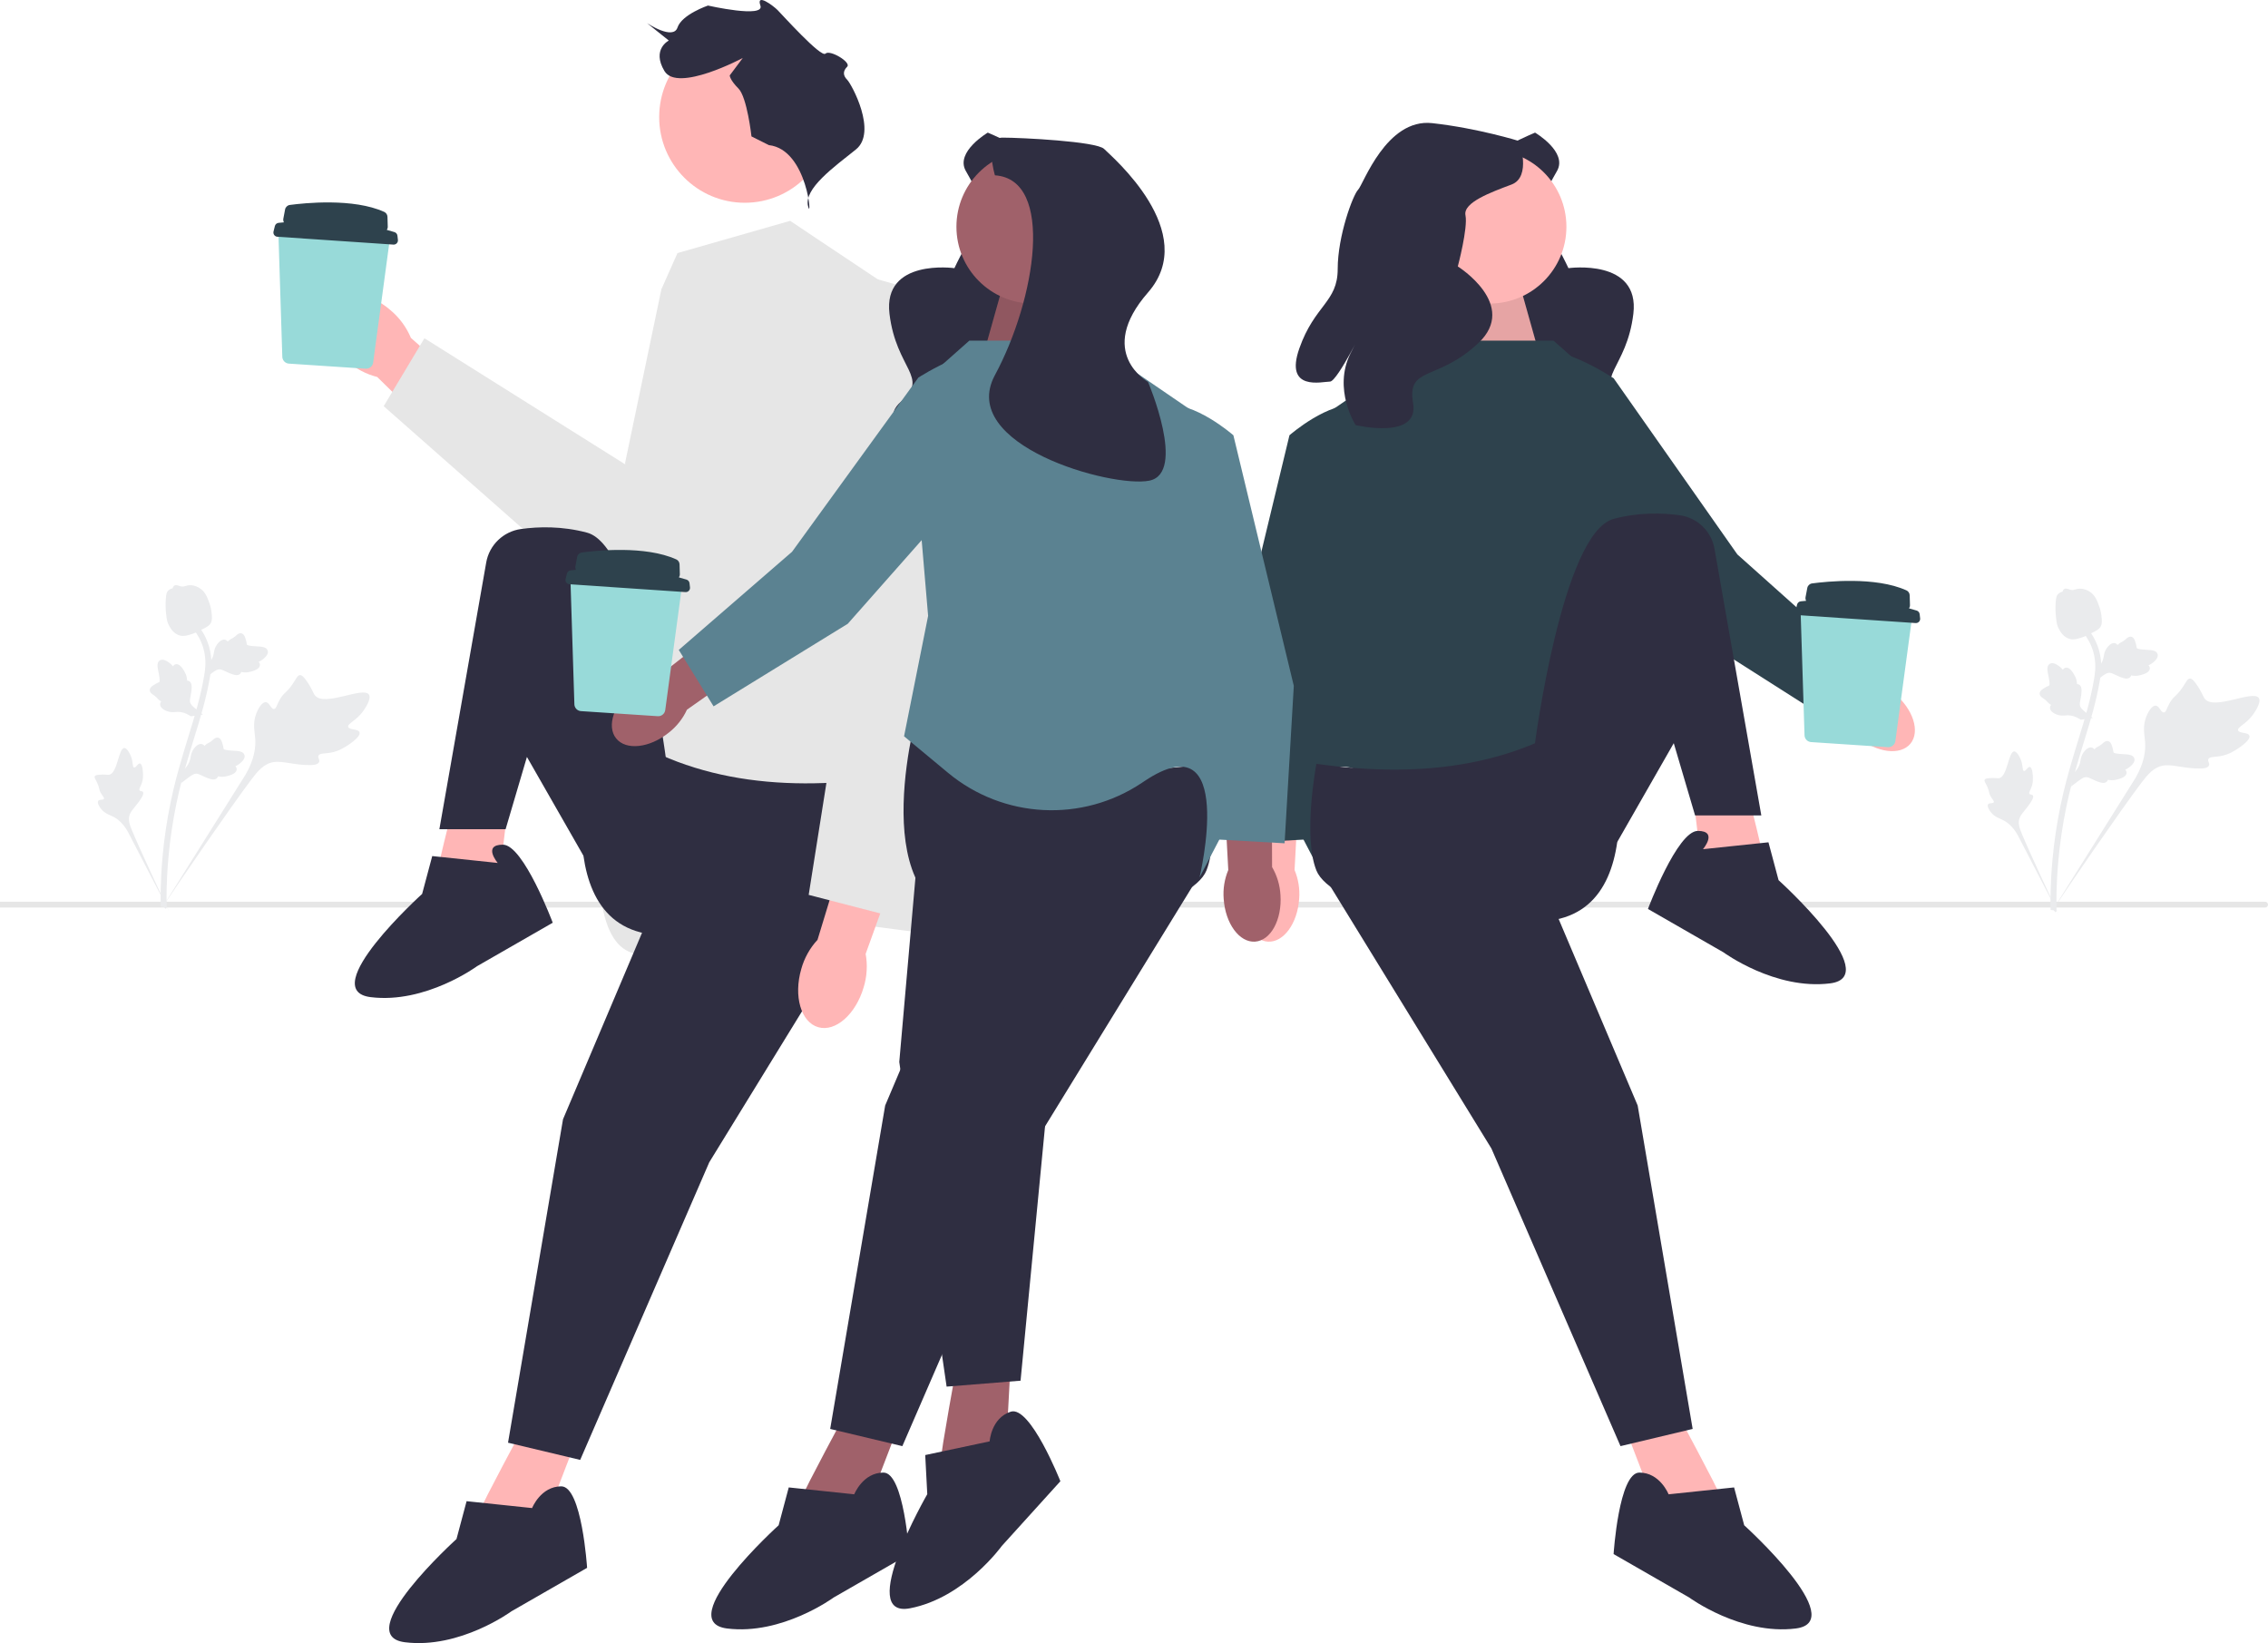 <svg width="802" height="581" viewBox="0 0 802 581" fill="none" xmlns="http://www.w3.org/2000/svg">
<g clip-path="url(#clip0_628785_1230)">
<path d="M802 319.884C802 320.448 801.543 320.906 800.979 320.906H0V318.862H800.979C801.543 318.862 802 319.319 802 319.884Z" fill="#E6E6E6"/>
<path d="M263.366 71.697C280.084 71.697 293.636 58.127 293.636 41.389C293.636 24.65 280.084 11.081 263.366 11.081C246.649 11.081 233.097 24.65 233.097 41.389C233.097 58.127 246.649 71.697 263.366 71.697Z" fill="#FFB6B6"/>
<path d="M279.407 78.092L239.564 89.49L233.872 102.313L221.065 163.578V260.462C221.065 260.462 205.412 294.656 213.95 324.576C223.076 356.558 255.216 318.81 279.407 323.118C303.597 327.426 342.017 331.7 342.017 331.7L319.25 227.692L313.558 100.888L279.407 78.092Z" fill="#E6E6E6"/>
<path d="M271.888 51.314L265.733 48.233C265.733 48.233 264.195 34.369 261.118 31.288C258.041 28.207 258.041 26.666 258.041 26.666L262.656 20.504C262.656 20.504 239.578 32.828 234.963 25.126C230.347 17.423 236.501 14.342 236.501 14.342L228.809 8.181C228.809 8.181 238.04 14.342 239.578 9.721C241.117 5.1 250.348 1.964 250.348 1.964C250.348 1.964 270.506 6.531 268.889 1.964C267.272 -2.603 273.426 2.019 274.965 3.559C276.503 5.1 290.35 20.504 291.888 18.964C293.427 17.423 301.12 22.045 299.581 23.585C298.043 25.126 298.043 26.666 299.581 28.207C301.12 29.747 310.351 46.693 302.658 52.854C294.966 59.016 284.196 66.719 285.734 72.881C287.273 79.043 285.734 52.854 271.888 51.314Z" fill="#2F2E41"/>
<path d="M122.672 127.621C114.903 120.916 112.061 111.466 116.324 106.516C120.587 101.566 130.339 102.991 138.11 109.7C141.251 112.337 143.716 115.69 145.297 119.476L177.857 148.305L164.02 163.315L133.391 133.302C129.416 132.292 125.741 130.345 122.672 127.621Z" fill="#FFB6B6"/>
<path d="M234.213 102.803L255.661 100.851L274.47 190.668C278.054 207.783 266.849 224.492 249.672 227.649L234.213 230.49L135.687 143.631L150.082 119.604L222.74 165.24L234.213 102.803Z" fill="#E6E6E6"/>
<path d="M186.331 502.233C186.331 502.233 169.32 533.865 170.535 532.648C171.75 531.431 192.407 538.731 192.407 538.731L204.557 507.099L186.331 502.233Z" fill="#FFB6B6"/>
<path d="M161.223 280.815C161.223 280.815 152.515 315.667 153.394 314.188C154.272 312.709 176.088 314.691 176.088 314.691L180.085 281.038L161.223 280.815Z" fill="#FFB6B6"/>
<path d="M312.699 274.954C274.256 280.362 239.533 275.647 211.24 253.436C211.24 253.436 190.584 322.782 228.251 330.082C265.919 337.382 307.839 324.835 312.699 312.669C317.559 300.503 312.699 274.954 312.699 274.954Z" fill="#2F2E41"/>
<path d="M241.009 296.854L199.089 395.779L179.648 510.141L205.165 516.224L250.807 410.987L312.699 310.236L241.009 296.854Z" fill="#2F2E41"/>
<path d="M235.542 268.643C235.542 268.643 225.821 193.213 207.595 188.347C198.71 185.974 190.402 186.204 184.22 187.063C177.99 187.928 173.023 192.695 171.934 198.898L155.371 293.204H178.792L186.331 267.655L206.38 302.708L235.542 268.643Z" fill="#2F2E41"/>
<path d="M176.003 305.142L152.845 302.708L149.271 316.091C149.271 316.091 111.604 350.156 131.045 352.589C150.486 355.023 168.712 341.64 168.712 341.64L195.456 326.279C195.456 326.279 185.116 298.678 177.826 298.678C170.535 298.678 176.003 305.142 176.003 305.142Z" fill="#2F2E41"/>
<path d="M188.154 533.256L164.996 530.823L161.422 544.206C161.422 544.206 123.755 578.271 143.196 580.704C162.637 583.138 180.863 569.755 180.863 569.755L207.607 554.394C207.607 554.394 205.772 525.577 198.482 525.577C191.192 525.577 188.154 533.256 188.154 533.256Z" fill="#2F2E41"/>
<path d="M305.411 349.081C302.619 358.669 295.414 364.999 289.32 363.219C283.226 361.438 280.55 352.223 283.345 342.632C284.409 338.785 286.377 335.249 289.086 332.32L301.429 291.842L320.276 298.047L306.107 337.292C306.819 341.221 306.58 345.263 305.411 349.081Z" fill="#FFB6B6"/>
<path d="M318.457 101.064L308.629 98.289C299.362 116.75 295.377 137.419 297.115 158.007L301.966 215.456L285.961 316.432L317.33 324.558L342.05 197.838L318.457 101.064Z" fill="#E6E6E6"/>
<path d="M127.13 258.938C126.7 257.62 123.438 258.2 123.125 257.021C122.813 255.846 125.943 254.86 128.343 251.548C128.776 250.951 131.504 247.188 130.458 245.605C128.475 242.604 114.676 250.077 111.364 245.884C110.637 244.963 110.338 243.383 108.173 240.443C107.312 239.273 106.759 238.708 106.099 238.725C105.162 238.749 104.826 239.923 103.354 242.049C101.145 245.237 100.348 244.837 98.893 247.449C97.813 249.388 97.685 250.628 96.906 250.701C95.804 250.804 95.349 248.389 94.002 248.296C92.628 248.2 91.253 250.586 90.571 252.45C89.292 255.948 90.084 258.621 90.259 261.286C90.45 264.181 90.002 268.42 86.86 273.861L57.222 321.14C63.587 311.502 81.655 285.219 88.934 275.578C91.036 272.795 93.294 270.001 96.77 269.475C100.116 268.969 104.188 270.626 109.871 270.53C110.535 270.519 112.382 270.464 112.832 269.483C113.203 268.673 112.281 267.968 112.616 267.207C113.066 266.185 115.091 266.623 117.851 265.944C119.796 265.466 121.118 264.675 122.255 263.995C122.598 263.79 127.703 260.694 127.13 258.938Z" fill="#EAEBED"/>
<path d="M49.504 269.977C48.733 269.808 48.077 271.579 47.408 271.392C46.742 271.207 47.162 269.384 46.231 267.249C46.064 266.864 45.006 264.437 43.928 264.495C41.885 264.604 41.567 273.541 38.556 273.958C37.895 274.05 37.034 273.741 34.968 273.957C34.146 274.043 33.71 274.151 33.527 274.481C33.269 274.948 33.747 275.451 34.364 276.788C35.29 278.794 34.864 279.07 35.725 280.539C36.364 281.629 36.934 282.049 36.745 282.453C36.478 283.025 35.163 282.552 34.728 283.187C34.285 283.834 35.058 285.198 35.775 286.071C37.12 287.709 38.659 288.091 40.016 288.774C41.491 289.516 43.439 290.959 45.199 294.073L59.824 322.279C56.936 316.37 49.265 299.908 46.64 293.549C45.882 291.713 45.164 289.797 45.909 287.937C46.626 286.147 48.614 284.624 50.206 281.803C50.392 281.474 50.898 280.55 50.547 280.046C50.257 279.63 49.646 279.88 49.369 279.495C48.998 278.979 49.797 278.111 50.261 276.559C50.587 275.465 50.581 274.587 50.576 273.832C50.575 273.604 50.53 270.202 49.504 269.977Z" fill="#EAEBED"/>
<path d="M64.094 276.859L64.554 272.61L64.836 272.343C66.14 271.109 66.956 269.801 67.262 268.455C67.311 268.241 67.349 268.024 67.388 267.804C67.54 266.93 67.73 265.844 68.569 264.716C69.038 264.087 70.28 262.667 71.561 263.163C71.907 263.293 72.14 263.517 72.302 263.755C72.343 263.714 72.385 263.673 72.429 263.628C72.983 263.09 73.37 262.892 73.743 262.702C74.029 262.556 74.325 262.406 74.826 262.005C75.045 261.829 75.221 261.671 75.369 261.538C75.819 261.136 76.394 260.666 77.181 260.852C78.016 261.08 78.302 261.878 78.492 262.406C78.831 263.347 78.936 263.995 79.005 264.424C79.03 264.581 79.059 264.758 79.081 264.815C79.263 265.276 81.557 265.395 82.42 265.445C84.36 265.551 86.039 265.642 86.442 266.972C86.732 267.923 86.128 268.961 84.596 270.138C84.119 270.505 83.642 270.757 83.226 270.946C83.482 271.188 83.686 271.517 83.698 271.966C83.726 273.027 82.639 273.841 80.467 274.39C79.928 274.528 79.202 274.711 78.252 274.664C77.804 274.642 77.412 274.574 77.078 274.51C77.029 274.7 76.937 274.898 76.772 275.086C76.289 275.64 75.508 275.781 74.449 275.469C73.279 275.143 72.355 274.699 71.539 274.309C70.827 273.969 70.213 273.678 69.697 273.599C68.739 273.465 67.845 274.057 66.775 274.846L64.094 276.859Z" fill="#EAEBED"/>
<path d="M71.744 252.655L67.522 253.288L67.193 253.082C65.67 252.132 64.199 251.674 62.821 251.719C62.602 251.726 62.384 251.744 62.161 251.763C61.278 251.836 60.181 251.928 58.878 251.402C58.152 251.107 56.464 250.264 56.619 248.897C56.656 248.53 56.814 248.247 57.003 248.029C56.952 248 56.902 247.971 56.848 247.939C56.187 247.539 55.898 247.214 55.62 246.901C55.407 246.661 55.186 246.413 54.672 246.029C54.446 245.861 54.249 245.731 54.083 245.621C53.581 245.288 52.98 244.85 52.96 244.04C52.969 243.174 53.667 242.694 54.129 242.377C54.952 241.809 55.551 241.544 55.949 241.368C56.094 241.304 56.257 241.232 56.307 241.196C56.706 240.902 56.24 238.65 56.069 237.802C55.679 235.896 55.341 234.247 56.524 233.519C57.369 232.997 58.525 233.318 60.051 234.504C60.526 234.873 60.891 235.271 61.179 235.625C61.348 235.316 61.614 235.036 62.044 234.91C63.062 234.614 64.125 235.46 65.206 237.424C65.476 237.912 65.837 238.568 66.033 239.5C66.125 239.939 66.158 240.336 66.181 240.676C66.378 240.676 66.592 240.714 66.816 240.826C67.474 241.153 67.808 241.874 67.775 242.979C67.756 244.195 67.562 245.203 67.392 246.092C67.244 246.868 67.119 247.536 67.173 248.056C67.287 249.018 68.086 249.734 69.119 250.57L71.744 252.655Z" fill="#EAEBED"/>
<path d="M72.314 239.961L72.773 235.711L73.055 235.444C74.359 234.21 75.176 232.902 75.482 231.556C75.53 231.342 75.568 231.126 75.607 230.905C75.759 230.032 75.949 228.945 76.788 227.817C77.257 227.189 78.499 225.768 79.78 226.264C80.126 226.394 80.359 226.619 80.522 226.856C80.562 226.815 80.604 226.774 80.649 226.729C81.202 226.191 81.589 225.994 81.962 225.804C82.248 225.658 82.544 225.507 83.045 225.106C83.264 224.93 83.44 224.772 83.589 224.639C84.038 224.237 84.613 223.767 85.401 223.953C86.235 224.182 86.522 224.979 86.712 225.507C87.051 226.448 87.155 227.096 87.224 227.525C87.249 227.682 87.278 227.859 87.3 227.916C87.483 228.377 89.776 228.497 90.639 228.546C92.579 228.652 94.258 228.743 94.662 230.073C94.951 231.025 94.347 232.062 92.816 233.24C92.338 233.606 91.861 233.859 91.445 234.047C91.701 234.289 91.905 234.619 91.917 235.067C91.945 236.128 90.858 236.942 88.686 237.491C88.147 237.629 87.421 237.812 86.471 237.766C86.024 237.744 85.632 237.675 85.298 237.611C85.248 237.801 85.156 238 84.992 238.188C84.508 238.742 83.728 238.883 82.668 238.57C81.498 238.244 80.574 237.8 79.758 237.41C79.046 237.07 78.432 236.78 77.916 236.7C76.958 236.566 76.064 237.159 74.994 237.947L72.314 239.961Z" fill="#EAEBED"/>
<path d="M58.623 321.382L57.877 320.644L56.839 320.534C56.844 320.437 56.838 320.208 56.83 319.851C56.79 317.896 56.666 311.947 57.494 302.805C58.071 296.424 59.037 289.946 60.363 283.549C61.692 277.142 63.071 272.375 64.178 268.544C65.014 265.654 65.857 262.913 66.681 260.243C68.879 253.109 70.954 246.371 72.239 238.685C72.526 236.969 73.124 233.398 71.901 229.183C71.191 226.738 69.977 224.436 68.289 222.345L69.922 221.024C71.784 223.336 73.128 225.884 73.916 228.599C75.271 233.272 74.621 237.164 74.308 239.034C73 246.856 70.904 253.659 68.685 260.861C67.866 263.521 67.025 266.25 66.193 269.128C65.095 272.924 63.729 277.65 62.418 283.975C61.106 290.295 60.153 296.693 59.582 302.994C58.765 312.021 58.888 317.882 58.928 319.807C58.949 320.835 58.953 321.05 58.623 321.382Z" fill="#EAEBED"/>
<path d="M63.809 224.763C63.725 224.745 63.641 224.724 63.556 224.698C61.834 224.215 60.452 222.809 59.448 220.522C58.978 219.446 58.867 218.314 58.646 216.056C58.612 215.707 58.458 213.946 58.647 211.611C58.77 210.086 58.933 209.473 59.348 208.992C59.808 208.456 60.429 208.149 61.084 207.995C61.102 207.793 61.168 207.595 61.299 207.408C61.838 206.631 62.741 206.95 63.231 207.116C63.478 207.205 63.785 207.318 64.131 207.376C64.675 207.47 64.999 207.375 65.491 207.232C65.961 207.096 66.545 206.926 67.353 206.94C68.948 206.962 70.128 207.68 70.517 207.916C72.567 209.149 73.275 211.116 74.094 213.394C74.256 213.851 74.796 215.501 74.922 217.627C75.013 219.16 74.812 219.788 74.582 220.236C74.112 221.159 73.393 221.587 71.606 222.487C69.74 223.43 68.804 223.901 68.037 224.144C66.25 224.705 65.129 225.058 63.809 224.763Z" fill="#EAEBED"/>
<path d="M542.816 46.892C542.816 46.892 554.403 53.697 550.603 60.426C546.803 67.155 541.505 76.321 545.099 79.207C548.693 82.094 554.627 94.821 554.627 94.821C554.627 94.821 579.956 91.279 577.578 110.979C575.2 130.679 563.301 133.365 573.5 142.032C583.699 150.698 562.9 161.063 562.9 161.063C562.9 161.063 548.542 156.583 545.266 142.806C541.99 129.029 548.186 153.34 546.108 155.083C544.03 156.827 535.961 168.317 530.252 153.04C524.543 137.763 530.196 131.84 522.652 122.824C515.108 113.808 509.979 99.225 510.203 96.676C510.428 94.127 501.574 70.865 515.203 61.793C528.831 52.722 542.816 46.892 542.816 46.892Z" fill="#2F2E41"/>
<path d="M656.955 260.639C663.683 266.214 672.01 267.257 675.553 262.969C679.095 258.682 676.513 250.688 669.782 245.112C667.124 242.847 663.962 241.253 660.563 240.463L631.759 217.201L621.145 230.968L650.667 252.438C652.079 255.635 654.235 258.447 656.955 260.639Z" fill="#FFB6B6"/>
<path d="M570.627 133.776C570.627 133.776 548.023 118.64 540.62 126.062C533.218 133.484 534.986 152.022 534.986 152.022L594.264 221.194L641.269 251.11L653.873 231.348L614.355 196.041L570.627 133.776Z" fill="#2E424D"/>
<path d="M537.493 100.988L545.695 130.178H500.68L515.503 94.212L537.493 100.988Z" fill="#FFB6B6"/>
<path opacity="0.1" d="M537.493 100.988L545.695 130.178H500.68L515.503 94.212L537.493 100.988Z" fill="black"/>
<path d="M439.323 316.501C438.742 325.226 442.767 332.598 448.313 332.967C453.858 333.337 458.824 326.564 459.404 317.836C459.683 314.352 459.125 310.853 457.777 307.63L459.773 270.631L442.413 270.063L442.288 306.598C440.524 309.614 439.508 313.01 439.323 316.501Z" fill="#FFB6B6"/>
<path d="M491.598 172.189C491.598 172.189 490.638 144.978 480.296 143.307C469.954 141.637 455.97 153.916 455.97 153.916L434.608 242.516L437.868 298.188L461.248 296.866L466.735 244.121L491.598 172.189Z" fill="#2E424D"/>
<path d="M591.868 497.366C591.868 497.366 608.879 528.998 607.664 527.782C606.449 526.565 585.792 533.865 585.792 533.865L573.642 502.233L591.868 497.366Z" fill="#FFB6B6"/>
<path d="M616.976 275.948C616.976 275.948 625.683 310.8 624.805 309.321C623.927 307.843 602.111 309.825 602.111 309.825L598.114 276.171L616.976 275.948Z" fill="#FFB6B6"/>
<path d="M549.34 120.445H506.87L460.639 152.076L447.273 262.788L454.564 284.687L467.93 310.236C467.93 310.236 454.564 254.272 487.371 276.171C520.178 298.07 522.608 301.72 522.608 301.72L566.351 279.821L582.755 189.183L570.604 139.302L549.34 120.445Z" fill="#2E424D"/>
<path d="M465.499 270.088C503.943 275.495 538.666 270.781 566.958 248.569C566.958 248.569 587.615 317.916 549.947 325.216C512.28 332.515 470.36 319.969 465.499 307.803C460.639 295.637 465.499 270.088 465.499 270.088Z" fill="#2F2E41"/>
<path d="M537.189 291.987L579.109 390.913L598.551 505.274L573.034 511.357L527.392 406.12L465.5 305.37L537.189 291.987Z" fill="#2F2E41"/>
<path d="M542.657 263.777C542.657 263.777 552.378 188.347 570.604 183.48C579.489 181.108 587.797 181.338 593.979 182.197C600.209 183.062 605.176 187.828 606.266 194.031L622.828 288.337H599.407L591.868 262.788L571.819 297.842L542.657 263.777Z" fill="#2F2E41"/>
<path d="M602.196 300.275L625.354 297.842L628.928 311.225C628.928 311.225 666.595 345.29 647.154 347.723C627.713 350.156 609.486 336.774 609.486 336.774L582.743 321.413C582.743 321.413 593.083 293.812 600.373 293.812C607.664 293.812 602.196 300.275 602.196 300.275Z" fill="#2F2E41"/>
<path d="M590.045 528.39L613.203 525.957L616.777 539.339C616.777 539.339 654.444 573.405 635.003 575.838C615.562 578.271 597.335 564.888 597.335 564.888L570.592 549.527C570.592 549.527 572.426 520.71 579.717 520.71C587.007 520.71 590.045 528.39 590.045 528.39Z" fill="#2F2E41"/>
<path d="M526.798 107.331C541.77 107.331 553.907 95.179 553.907 80.188C553.907 65.197 541.77 53.045 526.798 53.045C511.826 53.045 499.689 65.197 499.689 80.188C499.689 95.179 511.826 107.331 526.798 107.331Z" fill="#FFB6B6"/>
<path d="M537.19 49.878C537.19 49.878 541.708 62.545 534.479 65.259C527.25 67.974 517.31 71.593 518.213 76.117C519.117 80.64 515.502 94.212 515.502 94.212C515.502 94.212 537.19 107.784 522.732 121.355C508.273 134.927 497.43 129.335 499.689 142.536C501.948 155.737 479.357 150.308 479.357 150.308C479.357 150.308 471.224 137.642 477.55 124.975C483.875 112.308 473.031 134.927 470.321 134.927C467.61 134.927 454.055 138.546 459.477 123.165C464.899 107.784 473.031 106.879 473.031 95.117C473.031 83.355 478.453 68.878 480.261 67.069C482.068 65.259 490.201 41.735 506.466 43.544C522.732 45.354 537.19 49.878 537.19 49.878Z" fill="#2F2E41"/>
<path d="M300.249 497.366C300.249 497.366 283.238 528.998 284.453 527.782C285.668 526.565 306.324 533.865 306.324 533.865L318.475 502.233L300.249 497.366Z" fill="#A0616A"/>
<path d="M426.617 270.088C388.174 275.495 353.451 270.781 325.158 248.569C325.158 248.569 304.502 317.916 342.169 325.216C379.837 332.515 421.757 319.969 426.617 307.803C431.477 295.637 426.617 270.088 426.617 270.088Z" fill="#2F2E41"/>
<path d="M354.927 291.987L313.007 390.913L293.566 505.274L319.083 511.357L364.724 406.12L426.617 305.37L354.927 291.987Z" fill="#2F2E41"/>
<path d="M302.072 528.39L278.914 525.957L275.34 539.339C275.34 539.339 237.673 573.405 257.114 575.838C276.555 578.271 294.781 564.888 294.781 564.888L321.525 549.527C321.525 549.527 319.69 520.71 312.4 520.71C305.109 520.71 302.072 528.39 302.072 528.39Z" fill="#2F2E41"/>
<path d="M338.66 480.724C338.66 480.724 332.225 516.068 333.006 514.535C333.787 513.002 355.685 513.565 355.685 513.565L357.496 479.723L338.66 480.724Z" fill="#A0616A"/>
<path d="M327.39 268.473L317.996 375.522L334.739 490.311L360.885 488.215L371.876 374.013L399.707 259.058L327.39 268.473Z" fill="#2F2E41"/>
<path d="M349.952 509.671L327.174 514.51L327.898 528.344C327.898 528.344 302.564 572.383 321.807 568.692C341.049 565.001 354.263 546.641 354.263 546.641L374.969 523.769C374.969 523.769 364.345 496.924 357.41 499.176C350.475 501.428 349.952 509.671 349.952 509.671Z" fill="#2F2E41"/>
<path d="M349.301 46.892C349.301 46.892 337.713 53.697 341.514 60.426C345.314 67.155 350.612 76.321 347.018 79.207C343.423 82.094 337.489 94.821 337.489 94.821C337.489 94.821 312.16 91.279 314.538 110.979C316.916 130.679 328.815 133.365 318.616 142.032C308.418 150.698 329.216 161.063 329.216 161.063C329.216 161.063 343.575 156.583 346.851 142.806C350.126 129.029 343.93 153.34 346.008 155.083C348.086 156.827 356.155 168.317 361.865 153.04C367.574 137.763 361.92 131.84 369.464 122.824C377.009 113.808 382.138 99.225 381.913 96.676C381.688 94.127 390.543 70.865 376.914 61.793C363.285 52.722 349.301 46.892 349.301 46.892Z" fill="#2F2E41"/>
<path d="M354.624 100.988L346.422 130.178H391.437L376.614 94.212L354.624 100.988Z" fill="#A0616A"/>
<path opacity="0.1" d="M354.624 100.988L346.422 130.178H391.437L376.614 94.212L354.624 100.988Z" fill="black"/>
<path d="M452.793 316.501C453.374 325.226 449.349 332.598 443.804 332.967C438.258 333.337 433.293 326.564 432.713 317.836C432.433 314.352 432.991 310.853 434.339 307.63L432.343 270.631L449.704 270.063L449.828 306.598C451.592 309.614 452.609 313.01 452.793 316.501Z" fill="#A0616A"/>
<path d="M400.519 172.189C400.519 172.189 401.479 144.978 411.821 143.307C422.163 141.637 436.146 153.916 436.146 153.916L457.508 242.516L454.249 298.188L430.869 296.866L425.381 244.121L400.519 172.189Z" fill="#5B8291"/>
<path d="M342.777 120.445H385.247L431.478 152.077L444.843 262.788L437.553 284.687L424.187 310.236C424.187 310.236 437.553 254.272 404.746 276.171C404.418 276.39 404.093 276.607 403.771 276.822C382.652 290.946 354.786 289.496 335.238 273.264L319.69 260.355L328.196 217.774L321.513 139.302L342.777 120.445Z" fill="#5B8291"/>
<path d="M236.505 259.053C229.693 264.525 221.352 265.441 217.874 261.1C214.397 256.759 217.1 248.806 223.915 243.333C226.608 241.109 229.793 239.563 233.204 238.825L262.358 216.004L272.762 229.931L242.917 250.949C241.456 254.124 239.258 256.903 236.505 259.053Z" fill="#A0616A"/>
<path d="M324.749 133.519C324.749 133.519 347.58 118.728 354.869 126.262C362.158 133.796 360.109 152.305 360.109 152.305L299.787 220.566L252.334 249.764L240.031 229.813L280.08 195.111L324.749 133.519Z" fill="#5B8291"/>
<path d="M365.319 107.331C380.291 107.331 392.428 95.179 392.428 80.188C392.428 65.197 380.291 53.045 365.319 53.045C350.347 53.045 338.209 65.197 338.209 80.188C338.209 95.179 350.347 107.331 365.319 107.331Z" fill="#A0616A"/>
<path d="M351.823 61.994C351.823 61.994 347.829 48.664 354.485 48.664C361.142 48.664 387.767 49.997 390.43 52.663C393.092 55.329 424.598 82.085 405.961 103.412C387.323 124.739 405.961 135.044 405.961 135.044C405.961 135.044 419.718 167.297 406.405 169.963C393.092 172.629 338.485 157.385 351.823 132.64C366.297 105.787 373.032 63.403 351.823 61.994Z" fill="#2F2E41"/>
<path d="M795.423 260.155C794.993 258.836 791.731 259.417 791.417 258.238C791.105 257.062 794.235 256.077 796.636 252.765C797.069 252.168 799.797 248.404 798.751 246.821C796.767 243.821 782.969 251.294 779.657 247.1C778.93 246.18 778.631 244.6 776.465 241.66C775.604 240.49 775.051 239.925 774.391 239.942C773.454 239.966 773.119 241.139 771.646 243.265C769.438 246.454 768.641 246.053 767.186 248.666C766.106 250.605 765.978 251.844 765.199 251.917C764.097 252.021 763.641 249.606 762.294 249.512C760.92 249.417 759.545 251.803 758.863 253.667C757.584 257.164 758.376 259.838 758.552 262.503C758.743 265.398 758.295 269.637 755.152 275.077L725.515 322.357C731.88 312.719 749.947 286.436 757.227 276.795C759.328 274.012 761.587 271.217 765.062 270.692C768.409 270.185 772.481 271.843 778.164 271.747C778.828 271.735 780.675 271.68 781.124 270.7C781.496 269.89 780.573 269.185 780.909 268.423C781.359 267.401 783.384 267.84 786.143 267.161C788.089 266.683 789.411 265.892 790.548 265.212C790.89 265.007 795.996 261.91 795.423 260.155Z" fill="#EAEBED"/>
<path d="M717.796 271.194C717.026 271.025 716.369 272.795 715.701 272.609C715.035 272.423 715.455 270.601 714.524 268.465C714.356 268.08 713.298 265.654 712.221 265.711C710.178 265.82 709.859 274.757 706.848 275.175C706.187 275.267 705.326 274.958 703.26 275.174C702.438 275.259 702.002 275.368 701.82 275.697C701.561 276.165 702.04 276.668 702.657 278.005C703.583 280.01 703.156 280.287 704.017 281.755C704.656 282.846 705.227 283.266 705.038 283.67C704.77 284.241 703.455 283.768 703.021 284.403C702.578 285.051 703.35 286.415 704.067 287.288C705.413 288.926 706.952 289.308 708.309 289.991C709.783 290.732 711.732 292.175 713.492 295.289L728.116 323.496C725.228 317.587 717.558 301.124 714.932 294.765C714.174 292.93 713.456 291.014 714.201 289.154C714.919 287.363 716.906 285.841 718.499 283.02C718.685 282.69 719.191 281.767 718.84 281.263C718.55 280.847 717.938 281.097 717.662 280.712C717.291 280.196 718.09 279.327 718.553 277.776C718.88 276.681 718.874 275.804 718.869 275.049C718.867 274.821 718.822 271.419 717.796 271.194Z" fill="#EAEBED"/>
<path d="M732.387 278.076L732.846 273.827L733.128 273.56C734.433 272.325 735.249 271.017 735.555 269.672C735.604 269.458 735.641 269.241 735.68 269.021C735.833 268.147 736.022 267.061 736.861 265.933C737.331 265.304 738.573 263.884 739.854 264.38C740.199 264.509 740.433 264.734 740.595 264.972C740.635 264.93 740.677 264.889 740.722 264.845C741.275 264.306 741.662 264.109 742.035 263.919C742.322 263.773 742.617 263.623 743.118 263.222C743.338 263.046 743.514 262.888 743.662 262.755C744.111 262.353 744.686 261.882 745.474 262.069C746.309 262.297 746.595 263.094 746.785 263.622C747.124 264.564 747.228 265.211 747.297 265.641C747.322 265.798 747.351 265.974 747.373 266.032C747.556 266.493 749.849 266.612 750.712 266.662C752.652 266.767 754.331 266.858 754.735 268.188C755.024 269.14 754.421 270.178 752.889 271.355C752.411 271.721 751.934 271.974 751.519 272.163C751.774 272.405 751.978 272.734 751.991 273.182C752.019 274.243 750.932 275.058 748.76 275.607C748.22 275.745 747.494 275.927 746.544 275.881C746.097 275.859 745.705 275.79 745.371 275.726C745.321 275.917 745.23 276.115 745.065 276.303C744.582 276.857 743.801 276.998 742.741 276.686C741.572 276.359 740.647 275.915 739.832 275.525C739.119 275.185 738.505 274.895 737.99 274.815C737.031 274.681 736.137 275.274 735.067 276.063L732.387 278.076Z" fill="#EAEBED"/>
<path d="M740.037 253.872L735.815 254.505L735.485 254.299C733.962 253.349 732.492 252.89 731.114 252.935C730.895 252.942 730.676 252.961 730.453 252.979C729.571 253.053 728.473 253.145 727.171 252.619C726.444 252.323 724.757 251.481 724.911 250.114C724.949 249.746 725.106 249.463 725.295 249.246C725.245 249.217 725.195 249.187 725.14 249.155C724.48 248.756 724.191 248.431 723.913 248.118C723.699 247.878 723.479 247.629 722.964 247.246C722.739 247.078 722.541 246.948 722.375 246.838C721.873 246.505 721.273 246.067 721.253 245.257C721.262 244.391 721.96 243.911 722.421 243.593C723.245 243.026 723.844 242.761 724.241 242.585C724.386 242.521 724.55 242.448 724.6 242.412C724.999 242.119 724.532 239.867 724.362 239.018C723.971 237.113 723.634 235.464 724.816 234.735C725.662 234.214 726.818 234.535 728.343 235.72C728.818 236.089 729.184 236.487 729.471 236.842C729.64 236.533 729.907 236.252 730.337 236.127C731.355 235.83 732.417 236.677 733.498 238.641C733.769 239.128 734.129 239.785 734.325 240.717C734.417 241.156 734.451 241.553 734.473 241.893C734.67 241.892 734.885 241.931 735.108 242.042C735.766 242.37 736.1 243.09 736.067 244.196C736.049 245.412 735.854 246.419 735.684 247.308C735.537 248.084 735.412 248.753 735.466 249.272C735.579 250.235 736.379 250.95 737.412 251.786L740.037 253.872Z" fill="#EAEBED"/>
<path d="M740.606 241.177L741.066 236.928L741.348 236.661C742.652 235.427 743.468 234.119 743.774 232.773C743.823 232.559 743.861 232.342 743.899 232.122C744.052 231.248 744.241 230.162 745.08 229.034C745.55 228.405 746.792 226.985 748.073 227.481C748.419 227.611 748.652 227.835 748.814 228.073C748.855 228.032 748.896 227.991 748.941 227.946C749.494 227.408 749.881 227.21 750.254 227.02C750.541 226.874 750.837 226.724 751.337 226.323C751.557 226.147 751.733 225.989 751.881 225.856C752.331 225.454 752.906 224.984 753.693 225.17C754.528 225.398 754.814 226.196 755.004 226.724C755.343 227.665 755.448 228.313 755.517 228.742C755.542 228.899 755.57 229.076 755.592 229.133C755.775 229.594 758.069 229.713 758.932 229.763C760.872 229.869 762.55 229.96 762.954 231.29C763.244 232.241 762.64 233.279 761.108 234.456C760.631 234.823 760.154 235.075 759.738 235.264C759.994 235.506 760.197 235.835 760.21 236.284C760.238 237.345 759.151 238.159 756.979 238.708C756.439 238.846 755.713 239.029 754.763 238.982C754.316 238.96 753.924 238.892 753.59 238.828C753.54 239.018 753.449 239.216 753.284 239.404C752.801 239.958 752.02 240.099 750.961 239.787C749.791 239.461 748.867 239.017 748.051 238.627C747.339 238.287 746.724 237.996 746.209 237.917C745.25 237.783 744.356 238.375 743.287 239.164L740.606 241.177Z" fill="#EAEBED"/>
<path d="M726.916 322.599L726.169 321.861L725.132 321.751C725.137 321.653 725.13 321.425 725.122 321.068C725.083 319.113 724.959 313.163 725.786 304.022C726.364 297.641 727.329 291.163 728.656 284.766C729.984 278.359 731.363 273.592 732.47 269.76C733.306 266.87 734.15 264.129 734.973 261.459C737.171 254.326 739.246 247.588 740.531 239.902C740.819 238.186 741.416 234.615 740.193 230.399C739.484 227.954 738.269 225.653 736.582 223.561L738.215 222.241C740.077 224.552 741.42 227.101 742.208 229.815C743.564 234.489 742.913 238.381 742.601 240.251C741.293 248.072 739.197 254.875 736.978 262.077C736.158 264.738 735.317 267.467 734.485 270.345C733.388 274.141 732.021 278.867 730.71 285.191C729.399 291.512 728.446 297.91 727.874 304.211C727.058 313.237 727.181 319.098 727.221 321.024C727.241 322.052 727.246 322.267 726.916 322.599Z" fill="#EAEBED"/>
<path d="M732.102 225.98C732.018 225.961 731.933 225.94 731.848 225.915C730.126 225.432 728.744 224.026 727.741 221.738C727.271 220.663 727.16 219.53 726.939 217.272C726.904 216.924 726.751 215.163 726.939 212.828C727.062 211.302 727.226 210.689 727.64 210.208C728.101 209.672 728.721 209.365 729.377 209.211C729.395 209.009 729.461 208.812 729.591 208.625C730.131 207.848 731.033 208.167 731.523 208.333C731.77 208.422 732.078 208.535 732.423 208.593C732.967 208.687 733.292 208.591 733.783 208.449C734.253 208.312 734.838 208.142 735.646 208.157C737.24 208.179 738.42 208.896 738.81 209.132C740.859 210.365 741.567 212.333 742.386 214.611C742.549 215.068 743.089 216.718 743.215 218.843C743.306 220.377 743.105 221.004 742.875 221.453C742.405 222.376 741.685 222.803 739.899 223.703C738.033 224.646 737.097 225.118 736.329 225.361C734.543 225.922 733.421 226.275 732.102 225.98Z" fill="#EAEBED"/>
<path d="M203.112 249.031L201.741 205.729C201.719 205.026 201.995 204.341 202.498 203.851C203.002 203.361 203.693 203.103 204.395 203.146L238.714 205.206C239.407 205.248 240.058 205.58 240.498 206.117C240.94 206.654 241.139 207.357 241.046 208.046L235.241 251.085C235.065 252.387 233.902 253.339 232.593 253.252L205.45 251.455C205.175 251.437 204.913 251.375 204.67 251.277C203.774 250.914 203.144 250.051 203.112 249.031Z" fill="#98DAD9"/>
<path d="M201.784 201.678C202.264 201.627 202.907 201.565 203.679 201.5C203.473 201.115 203.388 200.66 203.476 200.193L204.089 196.949C204.248 196.107 204.926 195.462 205.774 195.349C210.827 194.672 228.207 192.836 239.152 197.808C239.836 198.119 240.277 198.802 240.299 199.554L240.399 203.015C240.411 203.443 240.287 203.839 240.069 204.168C240.979 204.413 241.886 204.672 242.786 204.954C243.349 205.131 243.753 205.63 243.821 206.217L243.991 207.691C244.098 208.626 243.333 209.431 242.395 209.367L201.366 206.593C200.432 206.53 199.782 205.638 200.007 204.728L200.479 202.814C200.632 202.198 201.153 201.744 201.784 201.678Z" fill="#2E424D"/>
<path d="M99.83 126.153L98.459 82.851C98.437 82.148 98.713 81.464 99.216 80.973C99.72 80.483 100.412 80.226 101.113 80.268L135.432 82.329C136.125 82.37 136.776 82.702 137.217 83.239C137.658 83.776 137.858 84.479 137.765 85.168L131.959 128.207C131.783 129.509 130.62 130.461 129.311 130.374L102.169 128.577C101.893 128.559 101.631 128.497 101.388 128.399C100.492 128.036 99.862 127.173 99.83 126.153Z" fill="#98DAD9"/>
<path d="M98.502 78.8C98.982 78.749 99.625 78.687 100.397 78.622C100.191 78.237 100.106 77.782 100.195 77.315L100.808 74.072C100.967 73.23 101.644 72.584 102.492 72.471C107.545 71.794 124.926 69.959 135.87 74.93C136.555 75.241 136.995 75.924 137.017 76.677L137.117 80.137C137.129 80.565 137.005 80.961 136.788 81.29C137.697 81.535 138.604 81.794 139.504 82.077C140.068 82.254 140.471 82.752 140.539 83.339L140.709 84.813C140.817 85.749 140.051 86.553 139.113 86.489L98.084 83.715C97.15 83.652 96.5 82.76 96.725 81.85L97.198 79.937C97.35 79.32 97.871 78.867 98.502 78.8Z" fill="#2E424D"/>
<path d="M638.11 259.981L636.739 216.678C636.717 215.975 636.993 215.291 637.496 214.801C638 214.31 638.691 214.053 639.393 214.095L673.712 216.156C674.405 216.197 675.056 216.529 675.496 217.066C675.938 217.603 676.137 218.306 676.044 218.995L670.239 262.034C670.063 263.337 668.9 264.289 667.591 264.202L640.449 262.404C640.173 262.386 639.911 262.325 639.668 262.226C638.772 261.863 638.142 261.001 638.11 259.981Z" fill="#98DAD9"/>
<path d="M636.782 212.627C637.262 212.577 637.905 212.514 638.677 212.45C638.471 212.065 638.386 211.61 638.474 211.142L639.087 207.899C639.246 207.057 639.924 206.412 640.772 206.298C645.825 205.622 663.206 203.786 674.15 208.757C674.834 209.069 675.275 209.752 675.297 210.504L675.397 213.964C675.409 214.392 675.285 214.789 675.067 215.118C675.977 215.363 676.884 215.622 677.784 215.904C678.347 216.081 678.751 216.579 678.819 217.167L678.989 218.641C679.097 219.576 678.331 220.38 677.393 220.317L636.364 217.542C635.43 217.479 634.78 216.587 635.005 215.678L635.477 213.764C635.63 213.148 636.151 212.694 636.782 212.627Z" fill="#2E424D"/>
</g>
<defs>
<clipPath id="clip0_628785_1230">
<rect width="802" height="581" fill="white"/>
</clipPath>
</defs>
</svg>
